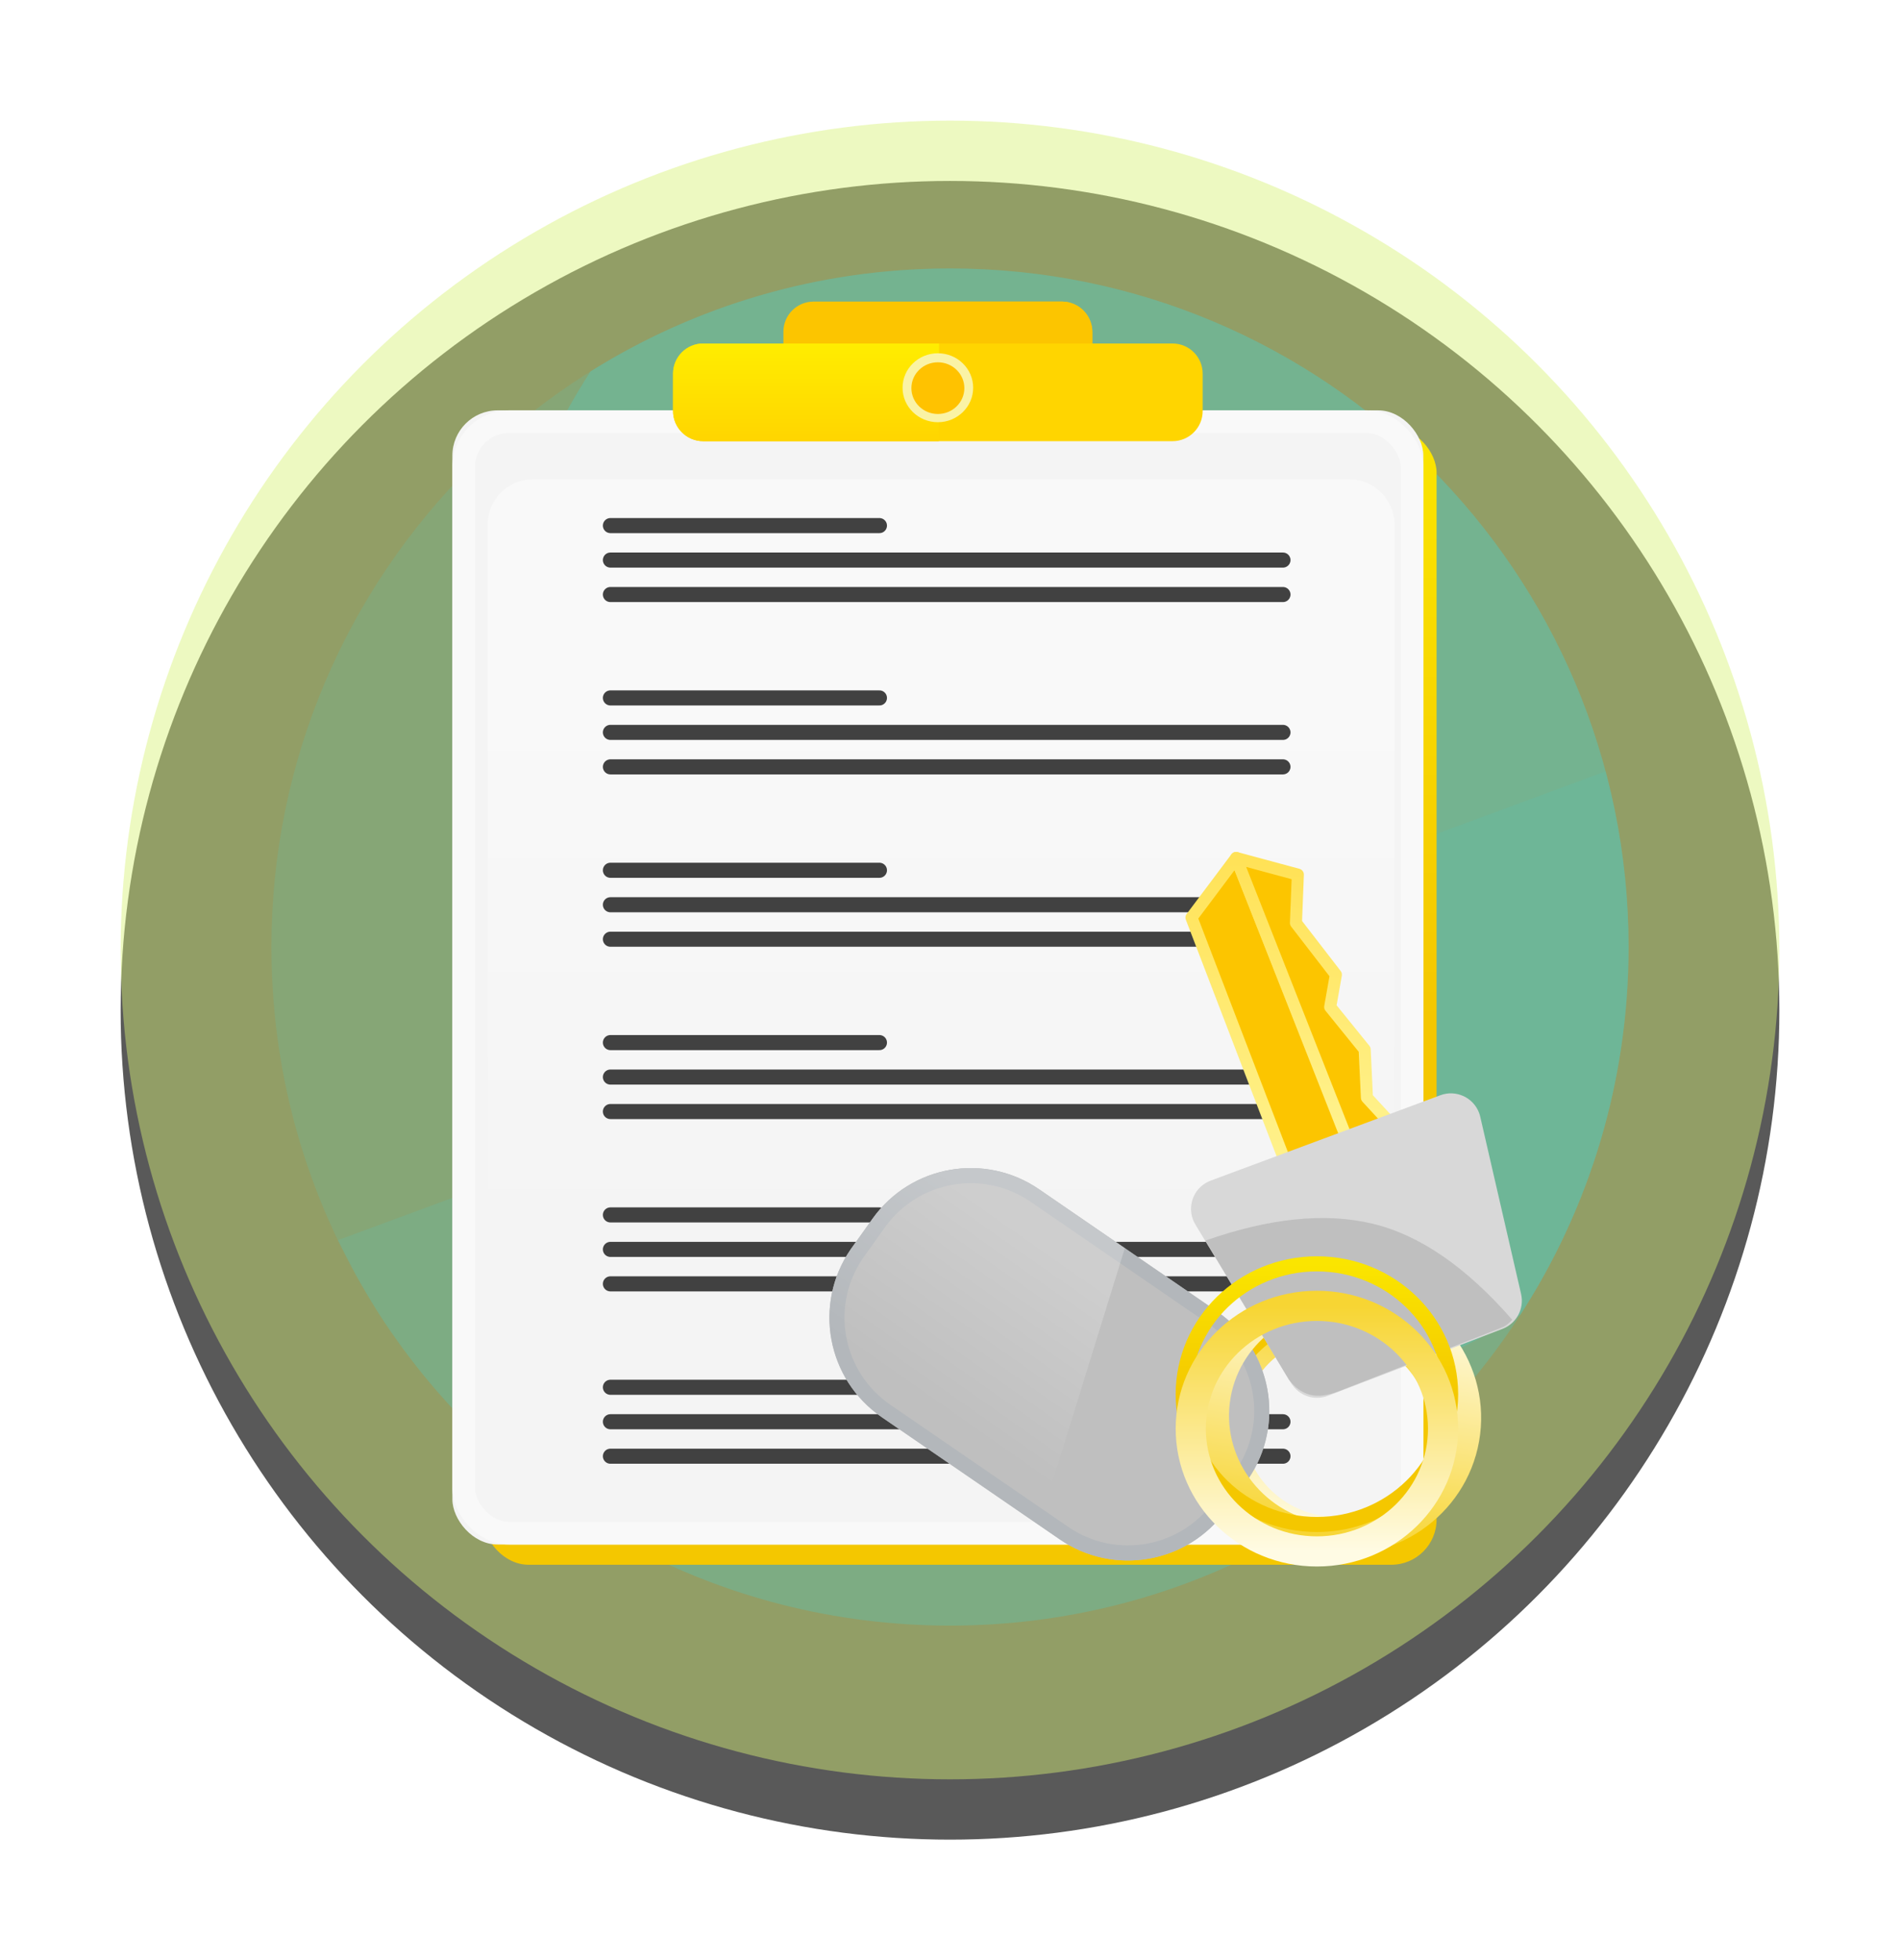 <?xml version="1.0" encoding="UTF-8"?>
<svg width="63px" height="65px" viewBox="0 0 63 65" version="1.1" xmlns="http://www.w3.org/2000/svg" xmlns:xlink="http://www.w3.org/1999/xlink">
    <title>Registration-and-Ownership@1x</title>
    <defs>
        <circle id="path-1" cx="27.5" cy="27.5" r="27.5"></circle>
        <filter x="-12.7%" y="-9.1%" width="125.5%" height="125.5%" filterUnits="objectBoundingBox" id="filter-2">
            <feOffset dx="0" dy="2" in="SourceAlpha" result="shadowOffsetOuter1"></feOffset>
            <feGaussianBlur stdDeviation="2" in="shadowOffsetOuter1" result="shadowBlurOuter1"></feGaussianBlur>
            <feComposite in="shadowBlurOuter1" in2="SourceAlpha" operator="out" result="shadowBlurOuter1"></feComposite>
            <feColorMatrix values="0 0 0 0 0   0 0 0 0 0   0 0 0 0 0  0 0 0 0.108 0" type="matrix" in="shadowBlurOuter1"></feColorMatrix>
        </filter>
        <filter x="-20.0%" y="-17.1%" width="140.0%" height="135.0%" filterUnits="objectBoundingBox" id="filter-3">
            <feOffset dx="0" dy="0" in="SourceAlpha" result="shadowOffsetOuter1"></feOffset>
            <feGaussianBlur stdDeviation="2" in="shadowOffsetOuter1" result="shadowBlurOuter1"></feGaussianBlur>
            <feColorMatrix values="0 0 0 0 0.455   0 0 0 0 0.684   0 0 0 0 0.567  0 0 0 1 0" type="matrix" in="shadowBlurOuter1" result="shadowMatrixOuter1"></feColorMatrix>
            <feMerge>
                <feMergeNode in="shadowMatrixOuter1"></feMergeNode>
                <feMergeNode in="SourceGraphic"></feMergeNode>
            </feMerge>
        </filter>
        <linearGradient x1="50%" y1="0%" x2="50%" y2="100%" id="linearGradient-4">
            <stop stop-color="#FAE500" offset="0%"></stop>
            <stop stop-color="#F4C700" offset="52.222%"></stop>
        </linearGradient>
        <linearGradient x1="50%" y1="23.393%" x2="50%" y2="70.898%" id="linearGradient-5">
            <stop stop-color="#FFFFFF" offset="0%"></stop>
            <stop stop-color="#FFFFFF" stop-opacity="0" offset="100%"></stop>
        </linearGradient>
        <linearGradient x1="50%" y1="0%" x2="50%" y2="100%" id="linearGradient-6">
            <stop stop-color="#FFFBE4" offset="0%"></stop>
            <stop stop-color="#F7D533" offset="100%"></stop>
        </linearGradient>
        <linearGradient x1="50%" y1="0%" x2="50%" y2="52.222%" id="linearGradient-7">
            <stop stop-color="#FAE500" offset="0%"></stop>
            <stop stop-color="#F4C700" offset="100%"></stop>
        </linearGradient>
        <linearGradient x1="85.449%" y1="35.449%" x2="14.551%" y2="35.449%" id="linearGradient-8">
            <stop stop-color="#FFFFFF" stop-opacity="0" offset="0%"></stop>
            <stop stop-color="#FFFFFF" offset="100%"></stop>
        </linearGradient>
        <linearGradient x1="50%" y1="0%" x2="50%" y2="100%" id="linearGradient-9">
            <stop stop-color="#F7D533" offset="0%"></stop>
            <stop stop-color="#FFFBE4" offset="100%"></stop>
        </linearGradient>
        <linearGradient x1="50%" y1="0%" x2="50%" y2="100%" id="linearGradient-10">
            <stop stop-color="#FFF390" offset="0%"></stop>
            <stop stop-color="#FFE257" offset="100%"></stop>
        </linearGradient>
        <linearGradient x1="50%" y1="0%" x2="50%" y2="100%" id="linearGradient-11">
            <stop stop-color="#FFF390" offset="0%"></stop>
            <stop stop-color="#FFE257" offset="100%"></stop>
        </linearGradient>
        <linearGradient x1="50%" y1="0%" x2="50%" y2="100%" id="linearGradient-12">
            <stop stop-color="#FAE500" offset="0%"></stop>
            <stop stop-color="#F4C700" offset="52.222%"></stop>
        </linearGradient>
        <linearGradient x1="50%" y1="0%" x2="50%" y2="100%" id="linearGradient-13">
            <stop stop-color="#FFED00" offset="0%"></stop>
            <stop stop-color="#FFD500" offset="100%"></stop>
        </linearGradient>
        <linearGradient x1="50%" y1="0%" x2="50%" y2="100%" id="linearGradient-14">
            <stop stop-color="#FAE500" offset="0%"></stop>
            <stop stop-color="#F4C700" offset="52.222%"></stop>
        </linearGradient>
    </defs>
    <g id="Page-1" stroke="none" stroke-width="1" fill="none" fill-rule="evenodd">
        <g id="Registration-and-Ownership">
            <g id="Group-52" transform="translate(4, 4)">
                <g id="Group-44" opacity="0.65">
                    <g id="Oval-Copy-214">
                        <use fill="black" fill-opacity="1" filter="url(#filter-2)" xlink:href="#path-1"></use>
                        <use fill-opacity="0.45" fill="#C2EB2D" fill-rule="evenodd" xlink:href="#path-1"></use>
                    </g>
                    <path d="M27.5,49.902 C35.202,49.902 42.001,46.032 46.056,40.13 C48.544,36.51 50,32.126 50,27.402 C50,14.976 39.926,4.902 27.5,4.902 C15.074,4.902 5,14.976 5,27.402 C5,32.139 6.464,36.534 8.964,40.16 C13.022,46.045 19.811,49.902 27.5,49.902 Z" id="Oval-Copy-222" fill-opacity="0.4" fill="#00A78F" opacity="0.52"></path>
                    <path d="M27.5,49.902 C35.202,49.902 42.001,46.032 46.056,40.13 C48.544,36.51 50,32.126 50,27.402 C50,25.508 49.766,23.669 49.326,21.912 C49.307,21.838 49.278,21.727 49.239,21.579 L7.206,37.122 C7.565,37.828 7.819,38.309 7.967,38.567 C8.633,39.725 8.995,40.205 9.001,40.214 C13.064,46.068 19.834,49.902 27.5,49.902 Z" id="Oval-Copy-222" fill-opacity="0.4" fill="#00A78F" opacity="0.52"></path>
                    <path d="M27.5,4.902 C39.926,4.902 50,14.976 50,27.402 C50,31.893 48.684,36.077 46.417,39.589 C42.961,41.751 38.876,43 34.5,43 C26.811,43 20.022,39.143 15.964,33.258 C13.464,29.632 12,25.237 12,20.5 C12,16.009 13.316,11.826 15.582,8.314 C19.038,6.152 23.123,4.902 27.5,4.902 Z" id="Combined-Shape" fill="#00A78F" opacity="0.41"></path>
                </g>
                <g id="Group-17-Copy-2" filter="url(#filter-3)" transform="translate(11, 6)">
                    <rect id="Rectangle-Copy-145" fill="url(#linearGradient-4)" x="1.024" y="4.171" width="31.61" height="37.714" rx="1.5"></rect>
                    <rect id="Rectangle-Copy-146" fill="#F4F4F4" x="0" y="3.607" width="32.195" height="37.607" rx="1.5"></rect>
                    <rect id="Rectangle-Copy-147" stroke="#F9F9F9" stroke-width="0.75" x="0.375" y="3.982" width="31.445" height="36.857" rx="1.5"></rect>
                    <rect id="Rectangle-Copy-148" fill="#FCC500" x="10.976" y="4.56777473e-15" width="10.244" height="3.607" rx="1"></rect>
                    <path d="M16.164,4.56777473e-15 L20.22,4.56777473e-15 C20.772,4.24427706e-15 21.22,0.448 21.22,1 L21.22,2.607 C21.22,3.159 20.772,3.607 20.22,3.607 L16.147,3.607 L16.147,3.607 L16.164,4.56777473e-15 Z" id="Rectangle-Copy-149" fill="#FCC500"></path>
                    <path d="M2.671,5.893 L29.738,5.893 C30.566,5.893 31.238,6.564 31.238,7.393 L31.238,40.036 C31.238,40.864 30.566,41.536 29.738,41.536 L2.671,41.536 C1.842,41.536 1.171,40.864 1.171,40.036 L1.171,7.393 C1.171,6.564 1.842,5.893 2.671,5.893 Z" id="Rectangle-Copy-150" fill="url(#linearGradient-5)" opacity="0.428"></path>
                    <g id="Group-7-Copy-30" transform="translate(4.683, 6.8)" stroke="#414141" stroke-linecap="round" stroke-linejoin="round" stroke-width="0.5">
                        <g id="Group-5" transform="translate(0, 0.057)">
                            <line x1="0.557" y1="1.714" x2="22.857" y2="1.714" id="Line"></line>
                            <line x1="0.557" y1="0.571" x2="9.477" y2="0.571" id="Line-Copy-4"></line>
                            <line x1="0.557" y1="2.857" x2="22.857" y2="2.857" id="Line-Copy-3"></line>
                        </g>
                        <g id="Group-5-Copy" transform="translate(0, 5.771)">
                            <line x1="0.557" y1="1.714" x2="22.857" y2="1.714" id="Line"></line>
                            <line x1="0.557" y1="0.571" x2="9.477" y2="0.571" id="Line-Copy-4"></line>
                            <line x1="0.557" y1="2.857" x2="22.857" y2="2.857" id="Line-Copy-3"></line>
                        </g>
                        <g id="Group-5-Copy-2" transform="translate(0, 11.486)">
                            <line x1="0.557" y1="1.714" x2="22.857" y2="1.714" id="Line"></line>
                            <line x1="0.557" y1="0.571" x2="9.477" y2="0.571" id="Line-Copy-4"></line>
                            <line x1="0.557" y1="2.857" x2="22.857" y2="2.857" id="Line-Copy-3"></line>
                        </g>
                        <g id="Group-5-Copy-3" transform="translate(0, 17.2)">
                            <line x1="0.557" y1="1.714" x2="22.857" y2="1.714" id="Line"></line>
                            <line x1="0.557" y1="0.571" x2="9.477" y2="0.571" id="Line-Copy-4"></line>
                            <line x1="0.557" y1="2.857" x2="22.857" y2="2.857" id="Line-Copy-3"></line>
                        </g>
                        <g id="Group-5-Copy-4" transform="translate(0, 22.914)">
                            <line x1="0.557" y1="1.714" x2="22.857" y2="1.714" id="Line"></line>
                            <line x1="0.557" y1="0.571" x2="9.477" y2="0.571" id="Line-Copy-4"></line>
                            <line x1="0.557" y1="2.857" x2="22.857" y2="2.857" id="Line-Copy-3"></line>
                        </g>
                        <g id="Group-5-Copy-5" transform="translate(0, 28.629)">
                            <line x1="0.557" y1="1.714" x2="22.857" y2="1.714" id="Line"></line>
                            <line x1="0.557" y1="0.571" x2="9.477" y2="0.571" id="Line-Copy-4"></line>
                            <line x1="0.557" y1="2.857" x2="22.857" y2="2.857" id="Line-Copy-3"></line>
                        </g>
                    </g>
                    <g id="Group-4-Copy-37" transform="translate(24.172, 30.981) rotate(190) translate(-24.172, -30.981) translate(11.314, 17.647)">
                        <polygon id="Path-5" fill="#D8D8D8" points="14.305 23.842 13.415 25.72 11.177 25.72 10.793 24.012 9.305 22.863 9.305 21.525 7.971 20.577 7.554 18.87 6.634 18.183 9.902 16.069"></polygon>
                        <g id="Group-3" transform="translate(-0, 0)">
                            <path d="M6.695,4.506 C5.7,4.506 4.799,4.898 4.147,5.535 C3.499,6.167 3.098,7.04 3.098,8.006 C3.098,8.971 3.499,9.844 4.147,10.476 C4.799,11.113 5.7,11.506 6.695,11.506 C7.69,11.506 8.591,11.113 9.243,10.476 C9.891,9.844 10.293,8.971 10.293,8.006 C10.293,7.04 9.891,6.167 9.243,5.535 C8.591,4.898 7.69,4.506 6.695,4.506 Z" id="Oval-Copy-4" stroke="url(#linearGradient-6)"></path>
                            <path d="M6.695,4.256 C5.632,4.256 4.669,4.676 3.972,5.356 C3.278,6.034 2.848,6.971 2.848,8.006 C2.848,9.04 3.278,9.977 3.972,10.655 C4.669,11.335 5.632,11.756 6.695,11.756 C7.758,11.756 8.721,11.335 9.418,10.655 C10.113,9.977 10.543,9.04 10.543,8.006 C10.543,6.971 10.113,6.034 9.418,5.356 C8.721,4.676 7.758,4.256 6.695,4.256 Z" id="Oval-Copy-4" stroke="url(#linearGradient-7)" stroke-width="0.5"></path>
                            <path d="M15.843,0.799 L17.025,0.81 C19.205,0.83 20.967,2.593 20.987,4.773 L21.053,11.927 C21.073,14.136 19.299,15.943 17.09,15.963 C17.065,15.963 17.041,15.963 17.016,15.963 L15.834,15.952 C13.654,15.932 11.892,14.169 11.872,11.989 L11.806,4.835 C11.786,2.626 13.56,0.819 15.769,0.799 C15.794,0.799 15.819,0.799 15.843,0.799 Z" id="Rectangle-Copy-5" fill="#BFBFBF" transform="translate(16.43, 8.381) rotate(-65) translate(-16.43, -8.381) "></path>
                            <path d="M15.767,1.049 C14.736,1.058 13.802,1.487 13.13,2.171 C12.458,2.856 12.047,3.797 12.056,4.833 L12.122,11.987 C12.131,13.009 12.549,13.933 13.22,14.604 C13.891,15.275 14.815,15.693 15.837,15.702 L17.09,15.713 C18.123,15.704 19.057,15.275 19.729,14.591 C20.401,13.906 20.812,12.964 20.803,11.929 L20.737,4.775 C20.728,3.753 20.31,2.829 19.639,2.158 C18.969,1.487 18.044,1.069 17.022,1.06 L15.767,1.049 Z" id="Rectangle-Copy-5" stroke="#B3B7BB" stroke-width="0.5" transform="translate(16.43, 8.381) rotate(-65) translate(-16.43, -8.381) "></path>
                            <path d="M23.169,4.173 L23.227,10.496 C23.247,12.705 21.473,14.513 19.264,14.533 C19.239,14.533 19.215,14.533 19.19,14.533 L18.008,14.522 C15.828,14.501 14.066,12.739 14.046,10.559 L14.014,7.11 L14.014,7.11 L23.169,4.173 Z" id="Rectangle-Copy-5" fill="url(#linearGradient-8)" opacity="0.236" transform="translate(18.639, 9.372) rotate(-65) translate(-18.639, -9.372) "></path>
                            <path d="M6.637,4.27 C5.481,4.27 4.433,4.726 3.675,5.466 C2.922,6.202 2.454,7.218 2.454,8.341 C2.454,9.464 2.922,10.48 3.675,11.216 C4.433,11.956 5.481,12.412 6.637,12.412 C7.794,12.412 8.841,11.956 9.599,11.216 C10.353,10.48 10.82,9.464 10.82,8.341 C10.82,7.218 10.353,6.202 9.599,5.466 C8.841,4.726 7.794,4.27 6.637,4.27 Z" id="Oval-Copy-4" stroke="url(#linearGradient-9)"></path>
                            <polygon id="Path-2-Copy-2" stroke="url(#linearGradient-10)" stroke-width="0.4" fill="#FCC500" stroke-linecap="round" stroke-linejoin="round" points="9.344 15.434 14.361 23.787 13.245 25.991 7.353 16.43"></polygon>
                            <polygon id="Path-3-Copy-2" stroke="url(#linearGradient-11)" stroke-width="0.4" fill="#FCC500" stroke-linecap="round" stroke-linejoin="round" points="13.245 25.991 11.135 25.802 10.919 24.214 9.317 22.754 9.317 21.667 7.946 20.475 7.595 18.916 6.634 18.183 7.932 17.325"></polygon>
                            <path d="M3.452,9.9 L9.653,9.903 C10.138,9.904 10.552,10.251 10.637,10.728 L11.718,16.781 C11.815,17.325 11.453,17.845 10.909,17.942 C10.847,17.953 10.785,17.958 10.723,17.957 L2.598,17.871 C2.046,17.865 1.603,17.413 1.609,16.861 C1.609,16.817 1.613,16.774 1.619,16.731 L2.461,10.76 C2.531,10.266 2.954,9.899 3.452,9.9 Z" id="Rectangle-Copy-6" fill="#D8D8D8" transform="translate(6.695, 13.934) rotate(-31) translate(-6.695, -13.934) "></path>
                        </g>
                    </g>
                    <line x1="2.845" y1="3.727" x2="29.972" y2="3.727" id="Path-16-Copy-15" stroke="url(#linearGradient-12)" stroke-width="0.5" stroke-linecap="round" stroke-linejoin="round"></line>
                    <path d="M8.317,1.39 L23.878,1.39 C24.43,1.39 24.878,1.837 24.878,2.39 L24.878,3.629 C24.878,4.181 24.43,4.629 23.878,4.629 L8.317,4.629 C7.765,4.629 7.317,4.181 7.317,3.629 L7.317,2.39 C7.317,1.837 7.765,1.39 8.317,1.39 Z" id="Rectangle-Copy-151" fill="#FFD500"></path>
                    <path d="M8.317,1.39 L16.137,1.39 L16.137,1.39 L16.13,4.629 L8.317,4.629 C7.765,4.629 7.317,4.181 7.317,3.629 L7.317,2.39 C7.317,1.837 7.765,1.39 8.317,1.39 Z" id="Rectangle-Copy-152" fill="url(#linearGradient-13)"></path>
                    <path d="M16.098,4 C16.744,4 17.268,3.488 17.268,2.857 C17.268,2.226 16.744,1.714 16.098,1.714 C15.451,1.714 14.927,2.226 14.927,2.857 C14.927,3.488 15.451,4 16.098,4 Z" id="Oval-Copy-83" fill="#FAF3A5"></path>
                    <path d="M16.098,3.727 C16.582,3.727 16.976,3.343 16.976,2.87 C16.976,2.396 16.582,2.013 16.098,2.013 C15.613,2.013 15.22,2.396 15.22,2.87 C15.22,3.343 15.613,3.727 16.098,3.727 Z" id="Oval-Copy-84" fill="#FFC200"></path>
                    <path d="M35.143,33.763 C33.618,32.012 32.072,30.949 30.508,30.575 C28.943,30.201 27.096,30.388 24.968,31.136 L27.734,35.744 C27.921,35.997 28.148,36.163 28.415,36.242 C28.682,36.32 29.013,36.281 29.408,36.125 L34.691,34.063 C34.801,34.023 34.881,33.985 34.933,33.951 C34.985,33.916 35.055,33.854 35.143,33.763 Z" id="Path-18-Copy-3" fill="#BFBFBF"></path>
                    <path d="M28.666,31.907 C27.441,31.907 26.332,32.391 25.529,33.175 C24.729,33.956 24.233,35.036 24.233,36.229 C24.233,37.421 24.729,38.501 25.529,39.282 C26.332,40.066 27.441,40.55 28.666,40.55 C29.891,40.55 31,40.066 31.803,39.282 C32.603,38.501 33.099,37.421 33.099,36.229 C33.099,35.036 32.603,33.956 31.803,33.175 C31,32.391 29.891,31.907 28.666,31.907 Z" id="Oval-Copy-85" stroke="url(#linearGradient-14)" stroke-width="0.5"></path>
                    <path d="M28.666,33.3 C27.509,33.3 26.462,33.757 25.704,34.497 C24.95,35.232 24.483,36.248 24.483,37.371 C24.483,38.494 24.95,39.51 25.704,40.246 C26.462,40.986 27.509,41.443 28.666,41.443 C29.822,41.443 30.87,40.986 31.628,40.246 C32.382,39.51 32.849,38.494 32.849,37.371 C32.849,36.248 32.382,35.232 31.628,34.497 C30.87,33.757 29.822,33.3 28.666,33.3 Z" id="Oval-Copy-86" stroke="url(#linearGradient-9)"></path>
                </g>
            </g>
        </g>
    </g>
</svg>